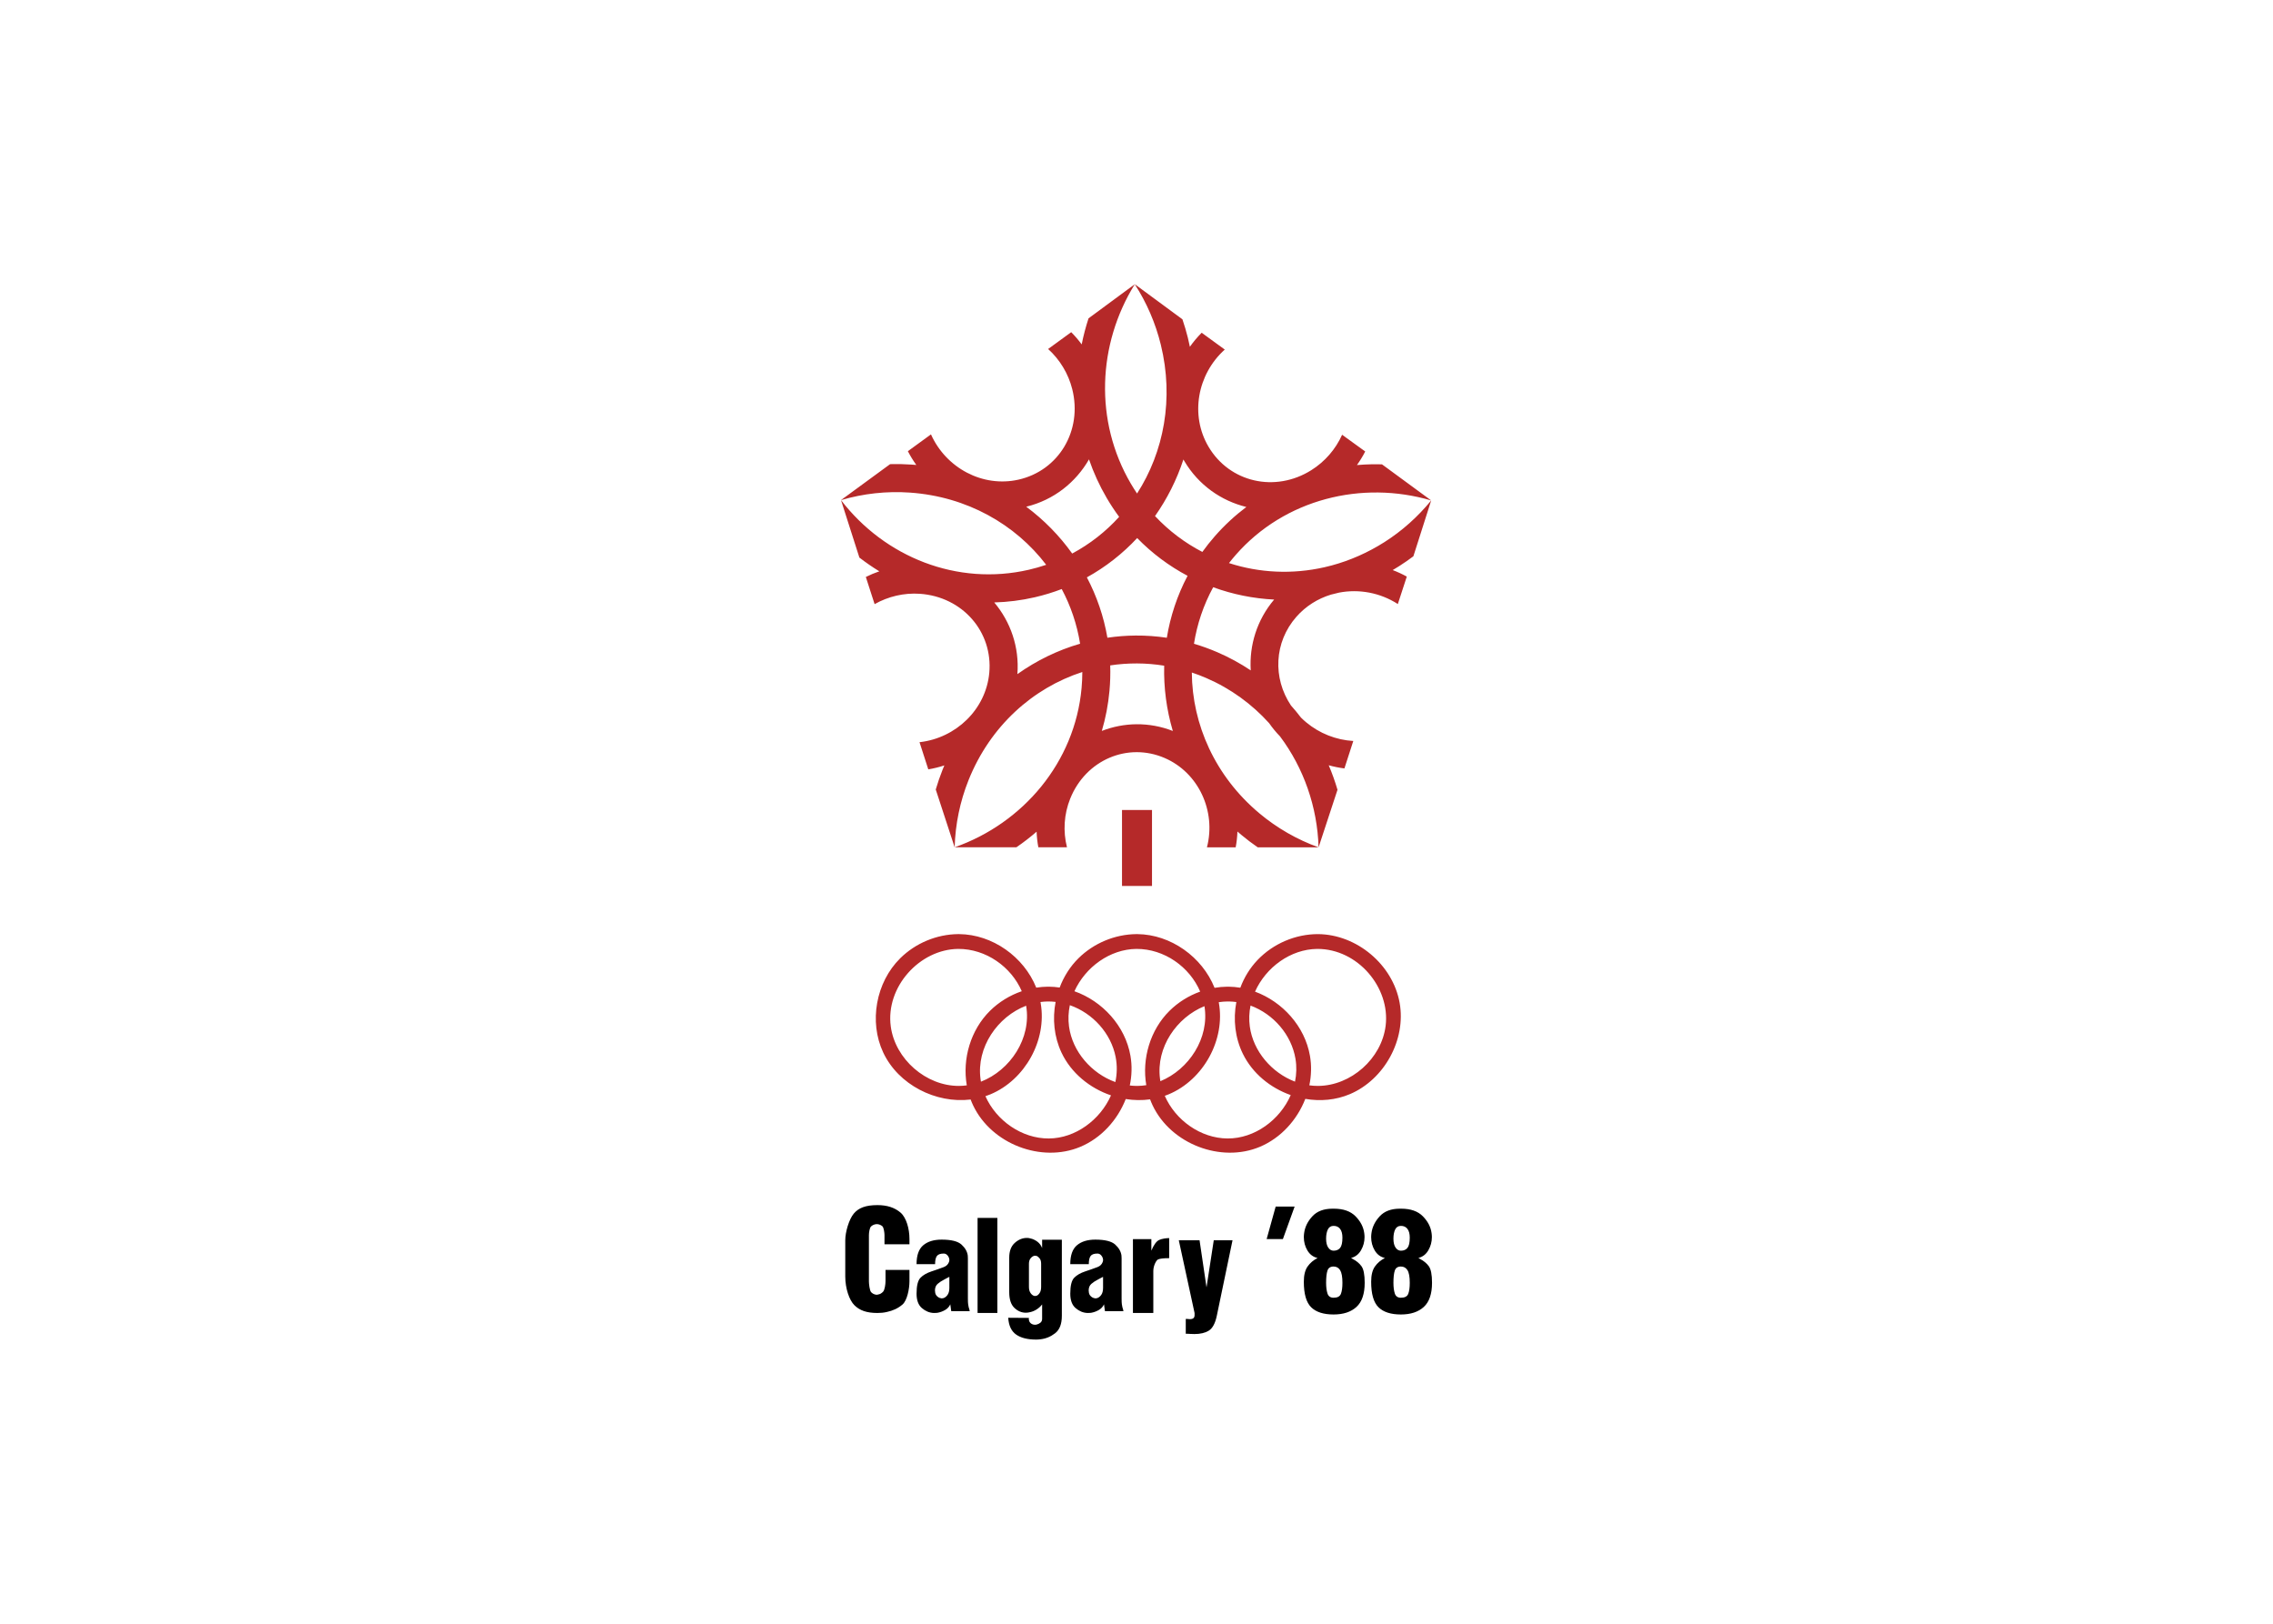 <svg clip-rule="evenodd" fill-rule="evenodd" viewBox="0 0 560 400" xmlns="http://www.w3.org/2000/svg"><path d="m276.429 199.543h7.39v18.712h-7.39zm3.145-129.521-.013-.021 11.753 8.657c.5 1.485.955 2.979 1.332 4.512.184.753.353 1.507.506 2.26.862-1.224 1.832-2.383 2.906-3.461l5.691 4.143c-6.778 6.087-8.602 16.186-3.984 23.97 5.183 8.737 16.366 11.352 25.313 5.736 3.335-2.094 5.988-5.154 7.58-8.719l5.691 4.12c-.597 1.165-1.278 2.283-2.038 3.346 1.239-.107 2.482-.172 3.727-.194.821-.015 1.631 0 2.453.023l12.108 8.886.004.001-.004-.001-.001-.001c-17.049-5.008-36.072-.361-48.134 13.403-.582.665-1.141 1.341-1.675 2.029 7.461 2.424 15.577 2.831 23.527 1.023.589-.168 1.183-.315 1.781-.442 4.45-1.202 8.828-3.107 12.991-5.749 4.382-2.783 8.258-6.276 11.514-10.256l-4.388 13.751c-1.128.845-2.288 1.656-3.484 2.415-.533.339-1.069.667-1.609.983 1.184.447 2.344.982 3.472 1.605l-2.208 6.761c-4.403-2.834-9.625-3.741-14.468-2.816-.671.18-1.343.347-2.017.499-3.219.982-6.182 2.812-8.509 5.458-5.511 6.269-5.848 15.099-1.342 21.835.862.97 1.688 1.969 2.474 2.996.405.401.832.79 1.281 1.165 3.281 2.742 7.375 4.351 11.609 4.598l-2.185 6.761c-1.308-.164-2.601-.424-3.867-.777.835 1.965 1.557 3.98 2.161 6.035l-4.665 14.185v-.003c-.294-9.95-3.657-19.544-9.5-27.336-.996-1.026-1.892-2.118-2.686-3.26-4.216-4.663-9.425-8.494-15.469-11.106-1.182-.511-2.373-.965-3.57-1.365.082 12.763 5.725 25.534 16.628 34.675 4.353 3.649 9.326 6.491 14.595 8.393h-14.981c-1.386-.959-2.743-1.98-4.043-3.07-.325-.273-.647-.549-.964-.827-.045 1.297-.187 2.6-.43 3.898h-7.08c2.308-8.927-2.075-18.412-10.425-22.012-9.097-3.922-19.424.455-23.264 10.016-1.53 3.809-1.801 8.026-.796 11.974h-7.057c-.236-1.27-.377-2.554-.425-3.84-1.578 1.372-3.238 2.654-4.969 3.84h-15.205c16.854-5.929 29.588-20.917 31.253-39.199.122-1.334.182-2.659.184-3.973-12.2 3.955-22.688 13.307-28.025 26.623-2.123 5.297-3.264 10.915-3.429 16.549l-.001.007-4.655-14.234c.487-1.645 1.039-3.269 1.681-4.872.143-.356.288-.71.438-1.061-1.282.42-2.605.747-3.958.97l-2.162-6.692c8.995-1.002 16.351-8.087 17.186-17.05.943-10.115-6.579-18.793-17.118-19.508-3.883-.264-7.776.648-11.131 2.549l-2.163-6.692c1.077-.539 2.189-1.004 3.326-1.393-1.695-1.034-3.336-2.166-4.915-3.386l-4.527-14.155-.007.002v-.002l12.109-8.861c1.768-.047 3.55-.01 5.327.114.376.026.752.056 1.125.09-.771-1.069-1.469-2.201-2.082-3.392l5.691-4.143c3.711 8.291 12.747 13.136 21.556 11.154 9.912-2.23 15.825-12.064 13.249-22.308-.959-3.811-3.054-7.266-5.941-9.879l5.69-4.143c.935.94 1.797 1.946 2.58 3.01.435-2.169.998-4.312 1.686-6.419l11.392-8.4zm7.249 93.968c-4.468-.726-8.947-.73-13.3-.071.068 2.069.009 4.164-.184 6.28-.31 3.397-.948 6.693-1.882 9.859 2.716-1.051 5.61-1.619 8.551-1.642 2.976-.023 6.01.505 8.941 1.656-1.553-5.24-2.269-10.671-2.127-16.082zm-25.243-18.881c-2.132.817-4.345 1.495-6.632 2.023-3.338.77-6.682 1.187-9.994 1.275 4.007 4.77 6.219 11.002 5.7 17.659 4.722-3.36 9.949-5.892 15.449-7.493-.764-4.773-2.311-9.307-4.523-13.463zm37.311-.449c-2.402 4.41-3.973 9.119-4.731 13.928 1.944.573 3.877 1.27 5.788 2.096 2.906 1.256 5.642 2.753 8.196 4.461-.379-6.152 1.497-12.411 5.768-17.444-5.149-.256-10.214-1.282-15.022-3.04zm-18.726-12.114c-3.568 3.829-7.731 7.112-12.392 9.686 2.428 4.611 4.155 9.615 5.057 14.87 2.292-.339 4.614-.521 6.949-.538 2.555-.018 5.126.16 7.692.545.86-5.261 2.557-10.415 5.11-15.259-4.532-2.403-8.729-5.518-12.417-9.304zm-22.413 6.593c-7.619-10.001-19.559-16.809-33.558-17.79-5.782-.404-11.518.237-16.996 1.849 10.787 14.059 28.654 21.223 46.283 17.155 1.459-.337 2.884-.743 4.27-1.215zm10.545-25.974c-3.252 5.662-8.671 10.011-15.461 11.661 4.371 3.252 8.191 7.15 11.319 11.535 4.398-2.351 8.29-5.422 11.572-9.038-1.082-1.463-2.099-3-3.043-4.61-1.805-3.078-3.263-6.276-4.387-9.548zm23.262.028c-1.644 4.999-4.008 9.699-6.997 13.937 3.423 3.652 7.373 6.612 11.662 8.836.948-1.319 1.969-2.606 3.062-3.854 2.379-2.714 4.988-5.121 7.777-7.218-6.19-1.522-11.764-5.387-15.262-11.284zm-11.984-43.169c-9.14 14.73-10.028 33.673-.965 49.125.488.83.997 1.64 1.527 2.426 6.618-10.266 9.11-23.392 5.854-36.664-1.308-5.328-3.491-10.36-6.415-14.887z" fill="#b52929"/><path d="m261.068 243.277c1.015-2.694 2.576-5.18 4.635-7.214 3.758-3.714 8.957-5.897 14.26-5.948h.264c8.224.079 15.969 5.637 19.003 13.232 1.042-.176 2.099-.272 3.16-.283h.264c.984.009 1.962.098 2.925.258.941-2.521 2.363-4.861 4.232-6.82 3.843-4.03 9.33-6.405 14.955-6.387 9.499.092 18.36 7.492 20.059 16.899 1.639 9.067-3.732 18.892-12.23 22.512-3.472 1.479-7.309 1.81-11.007 1.176-2.017 5.199-6.049 9.656-11.221 11.822-9.559 4.003-21.844-.686-26.376-10.182-.238-.498-.452-1.006-.644-1.521-1.984.273-4.011.237-6-.079-2.022 5.182-6.047 9.622-11.206 11.782-9.559 4.003-21.843-.686-26.376-10.182-.232-.486-.441-.98-.629-1.482-8.548 1.042-17.795-3.617-21.537-11.58-3.561-7.579-1.794-17.302 4.191-23.218 3.759-3.714 8.957-5.897 14.261-5.948h.264c8.198.079 15.932 5.588 18.984 13.185.946-.146 1.904-.226 2.865-.235h.264c.888.009 1.769.081 2.641.213zm-.997 3.536c-.621-.072-1.249-.108-1.883-.106-.621.007-1.238.052-1.847.134l.055.3c1.581 9.079-3.845 18.866-12.368 22.435-.411.172-.827.329-1.248.468 2.667 6.009 8.963 10.457 15.624 10.414 6.576-.042 12.648-4.589 15.313-10.617-5.229-1.777-9.829-5.503-12.206-10.561-1.815-3.861-2.246-8.28-1.441-12.468zm44.526.034c-.576-.077-1.16-.124-1.75-.137l-.433-.003c-.724.007-1.442.068-2.151.178l.024.13c1.642 9.086-3.762 18.965-12.345 22.561-.322.135-.647.259-.975.374 2.615 5.996 8.829 10.465 15.447 10.508 6.692.043 12.909-4.558 15.582-10.69-5.004-1.761-9.402-5.316-11.782-10.151-1.935-3.931-2.429-8.472-1.616-12.771zm-52.863-2.667c-2.603-6.01-8.811-10.445-15.659-10.422-9.471.091-17.935 9.347-16.613 19.119 1.084 8.021 8.684 14.684 16.83 14.633.638-.004 1.273-.051 1.899-.137-1.138-6.525.942-13.645 5.713-18.36 2.202-2.176 4.902-3.828 7.83-4.832zm70.847 23.187c.714.098 1.436.147 2.163.143 8.086-.052 15.645-6.699 16.64-14.842 1.146-9.372-6.852-18.942-16.857-18.909-6.568.063-12.651 4.534-15.323 10.528 6.771 2.49 12.267 8.539 13.531 15.805.422 2.418.345 4.888-.154 7.276zm-26.893-23.092c-2.579-6.064-8.815-10.54-15.7-10.517-6.532.063-12.585 4.486-15.279 10.431 6.896 2.427 12.52 8.539 13.802 15.902.423 2.432.344 4.915-.163 7.315.614.073 1.234.108 1.857.104.743-.005 1.479-.067 2.205-.183-1.119-6.512.962-13.611 5.721-18.314 2.135-2.111 4.736-3.727 7.557-4.738zm-32.11 3.346c-.359 1.699-.445 3.469-.203 5.256.837 6.192 5.556 11.575 11.413 13.683.427-1.99.481-4.071.078-6.154-1.133-5.849-5.621-10.811-11.288-12.785zm-10.772.132c-7.039 2.702-12.287 10.256-11.231 18.074l.101.638c7.189-2.781 12.516-10.701 11.13-18.712zm55.291-.033c-.342 1.669-.42 3.405-.183 5.157.824 6.094 5.409 11.404 11.136 13.581.376-1.825.436-3.727.116-5.639-.991-5.907-5.404-11.007-11.069-13.099zm-11.359.147c-6.853 2.777-11.942 10.151-10.95 17.854l.095.626c7.006-2.867 12.155-10.619 10.856-18.481z" fill="#b52929"/><path d="m253.002 304.96.393.017c.14.012.28.042.42.092.605.122 1.182.384 1.73.786.547.402.949.932 1.205 1.59v-2.047h4.859v18.753c0 1.999-.548 3.424-1.643 4.277s-2.307 1.353-3.635 1.498c-.163.025-.338.043-.524.055l-.524.018c-2.12 0-3.769-.414-4.945-1.243s-1.823-2.206-1.939-4.13l5.103.036v.073l-.036.055v.018c0 .511.152.895.455 1.151s.653.384 1.048.384h.192l.192-.036c.35-.073.67-.225.962-.457.291-.232.436-.555.436-.969v-3.546c-.349.463-.786.865-1.31 1.206-.524.342-1.066.573-1.624.695-.186.048-.373.084-.559.109-.187.025-.362.037-.524.037-1.049 0-1.993-.402-2.831-1.207-.838-.804-1.258-2.096-1.258-3.874v-8.481c0-1.608.455-2.821 1.363-3.637.909-.817 1.899-1.224 2.971-1.224h.026zm39.697 19.971.227.018.228.017c.396 0 .688-.082.875-.245.186-.163.28-.408.28-.734v-.524l-3.886-17.925h5.112l1.716 11.601 1.785-11.601h4.622l-3.886 18.659c-.397 1.841-1.05 3.04-1.961 3.6-.911.559-2.089.838-3.537.838l-.508-.017-.508-.017-.349-.018-.315-.017h-.455v-3.634l.157-.034h.158l.122.034h.122zm31.909-15.027c-1.077-.25-1.911-.869-2.499-1.857-.589-.988-.883-2.081-.883-3.282l.018-.506.057-.506c.2-1.501.877-2.876 2.029-4.126 1.153-1.249 2.807-1.874 4.961-1.874h.338c2.33 0 4.108.625 5.336 1.874 1.228 1.25 1.942 2.625 2.142 4.126l.057.506.019.506c0 1.151-.288 2.226-.865 3.225-.576 1-1.403 1.638-2.48 1.913l.225.093.187.131c.927.476 1.654 1.076 2.18 1.801s.79 2.087.79 4.088c0 2.724-.677 4.706-2.029 5.943-1.353 1.238-3.232 1.856-5.638 1.856-2.48 0-4.322-.594-5.524-1.781-1.203-1.188-1.804-3.282-1.804-6.282 0-1.625.307-2.874.921-3.749s1.434-1.575 2.461-2.1zm16.588 0c-1.077-.25-1.911-.869-2.499-1.857-.589-.988-.883-2.081-.883-3.282l.019-.506.057-.506c.2-1.501.876-2.876 2.029-4.126 1.152-1.249 2.806-1.874 4.961-1.874h.338c2.33 0 4.108.625 5.336 1.874 1.227 1.25 1.941 2.625 2.142 4.126l.057.506.019.506c0 1.151-.288 2.226-.865 3.225-.575 1-1.402 1.638-2.48 1.913l.225.093.187.131c.927.476 1.654 1.076 2.18 1.801s.79 2.087.79 4.088c0 2.724-.677 4.706-2.029 5.943-1.353 1.238-3.232 1.856-5.638 1.856-2.48 0-4.322-.594-5.524-1.781-1.203-1.188-1.804-3.282-1.804-6.282 0-1.625.307-2.874.921-3.749s1.434-1.575 2.461-2.1zm-95.476 13.541h-4.875v-23.415h4.875zm-21.655-10.599v2.773c0 1.917-.573 4.758-1.719 5.743-1.147.984-2.407 1.516-3.783 1.819-.41.101-.82.17-1.23.208s-.796.057-1.157.057c-2.702 0-4.365-.631-5.657-1.892-1.291-1.261-2.27-4.178-2.27-7.08v-8.963c0-1.994.919-5.136 2.089-6.537s2.894-2.102 5.838-2.102c2.389 0 4.245.613 5.68 1.836 1.436 1.224 2.209 3.988 2.209 6.511v1.305h-6.153v-2.31c0-.505-.176-1.847-.525-2.137-.35-.291-.742-.461-1.176-.511h-.361c-.459.05-.869.232-1.231.548-.362.315-.543 1.511-.543 2.142v11.417c0 .58.181 2.276.543 2.643.362.366.772.574 1.231.624h.325l.109-.039c.482-.05.916-.289 1.302-.718s.579-1.813.579-2.595v-2.743h5.9zm55.057 10.599v-18.197h4.539v2.842c.597-1.415 1.221-2.284 1.874-2.608.653-.323 1.807-.485 2.517-.485v4.946c-1.352 0-2.263.102-2.733.306-.469.204-1.176 1.57-1.176 2.839v10.357zm-48.743-12.024h-4.567c0-2.176.548-3.728 1.643-4.656 1.095-.927 2.606-1.391 4.534-1.391 2.365 0 3.997.406 4.894 1.219.898.814 1.412 1.713 1.544 2.697l.017.361.016.361v9.894c0 .665.022 1.135.066 1.41s.087.515.132.721l.13.412c.044.138.088.321.132.549h-4.566l-.23-1.683c-.263.595-.696 1.065-1.298 1.409-.602.343-1.243.573-1.922.687l-.345.017-.345.017h-.197c-1.051-.045-2.015-.446-2.891-1.202s-1.314-1.935-1.314-3.539c0-1.946.318-3.252.953-3.916s1.544-1.191 2.726-1.58c.439-.161.909-.321 1.413-.481.503-.161 1.039-.355 1.609-.584.35-.138.624-.31.821-.516s.339-.423.428-.652l.098-.275.033-.275v-.103c-.022-.366-.165-.709-.427-1.031-.263-.321-.581-.481-.953-.481-.832 0-1.396.2-1.691.601-.296.401-.444 1.071-.444 2.01zm37.87 0h-4.566c0-2.176.547-3.728 1.642-4.656 1.096-.927 2.606-1.391 4.534-1.391 2.365 0 3.997.406 4.895 1.219.897.814 1.412 1.713 1.543 2.697l.017.361.017.361v9.894c0 .665.022 1.135.066 1.41s.087.515.132.721l.13.412c.044.138.088.321.132.549h-4.566l-.229-1.683c-.264.595-.696 1.065-1.299 1.409-.602.343-1.243.573-1.922.687l-.345.017-.345.017h-.196c-1.051-.045-2.015-.446-2.891-1.202s-1.314-1.935-1.314-3.539c0-1.946.318-3.252.953-3.916s1.544-1.191 2.726-1.58c.439-.161.91-.321 1.413-.481.503-.161 1.04-.355 1.609-.584.35-.138.624-.31.822-.516.197-.206.339-.423.427-.652l.098-.275.033-.275v-.103c-.022-.366-.165-.709-.427-1.031-.263-.321-.581-.481-.953-.481-.832 0-1.396.2-1.691.601-.296.401-.444 1.071-.444 2.01zm-34.437 3.169-.559.283c-.208.103-.411.212-.608.327-.634.321-1.176.676-1.626 1.065-.449.39-.674.939-.674 1.649v.069l.034.068v.172c.022.435.181.795.476 1.082.296.287.608.453.936.498l.132.035h.13l.149-.017.147-.017c.395-.092.75-.349 1.068-.773.318-.423.476-1.013.476-1.769v-2.714l-.082.043zm37.87 0-.559.283c-.208.103-.411.212-.608.327-.635.321-1.177.676-1.626 1.065-.449.39-.674.939-.674 1.649v.069l.033.068v.172c.022.435.181.795.477 1.082.295.287.608.453.935.498l.132.035h.131l.148-.017.148-.017c.394-.092.75-.349 1.067-.773.318-.423.476-1.013.476-1.769v-2.714l-.082.043zm56.872 5.101c.952 0 1.554-.319 1.804-.956.251-.637.376-1.544.376-2.718 0-1.476-.188-2.513-.563-3.113-.376-.599-.915-.9-1.617-.9-.777 0-1.278.331-1.503.994-.225.662-.338 1.669-.338 3.019 0 1.05.113 1.925.338 2.625.226.7.727 1.05 1.503 1.05zm16.588 0c.952 0 1.554-.319 1.804-.956.251-.637.377-1.544.377-2.718 0-1.476-.188-2.513-.564-3.113-.376-.599-.915-.9-1.617-.9-.777 0-1.278.331-1.503.994-.225.662-.338 1.669-.338 3.019 0 1.05.113 1.925.338 2.625.226.7.727 1.05 1.503 1.05zm-90.104-10.344h-.175c-.35.073-.664.28-.944.621s-.419.792-.419 1.352v5.703c0 .634.139 1.146.419 1.536s.594.621.944.694h.175l.139-.018.175-.018c.28-.098.542-.329.787-.694.245-.366.367-.865.367-1.499v-5.703c0-.56-.122-.999-.367-1.316s-.507-.524-.787-.621l-.175-.018-.139-.018zm73.516-1.243c.702 0 1.241-.232 1.617-.694.375-.463.563-1.306.563-2.531 0-.926-.188-1.638-.563-2.139-.376-.5-.915-.75-1.617-.75-.651 0-1.121.294-1.41.882-.288.588-.432 1.344-.432 2.268 0 .95.176 1.681.526 2.194.351.513.79.769 1.316.769zm16.588 0c.702 0 1.241-.232 1.617-.694.376-.463.564-1.306.564-2.531 0-.926-.188-1.638-.564-2.139-.376-.5-.915-.75-1.617-.75-.651 0-1.121.294-1.41.882-.288.588-.432 1.344-.432 2.268 0 .95.176 1.681.527 2.194.35.513.789.769 1.315.769zm-26.185-10.865-2.89 8.005h-4.003l2.223-8.005z"/></svg>